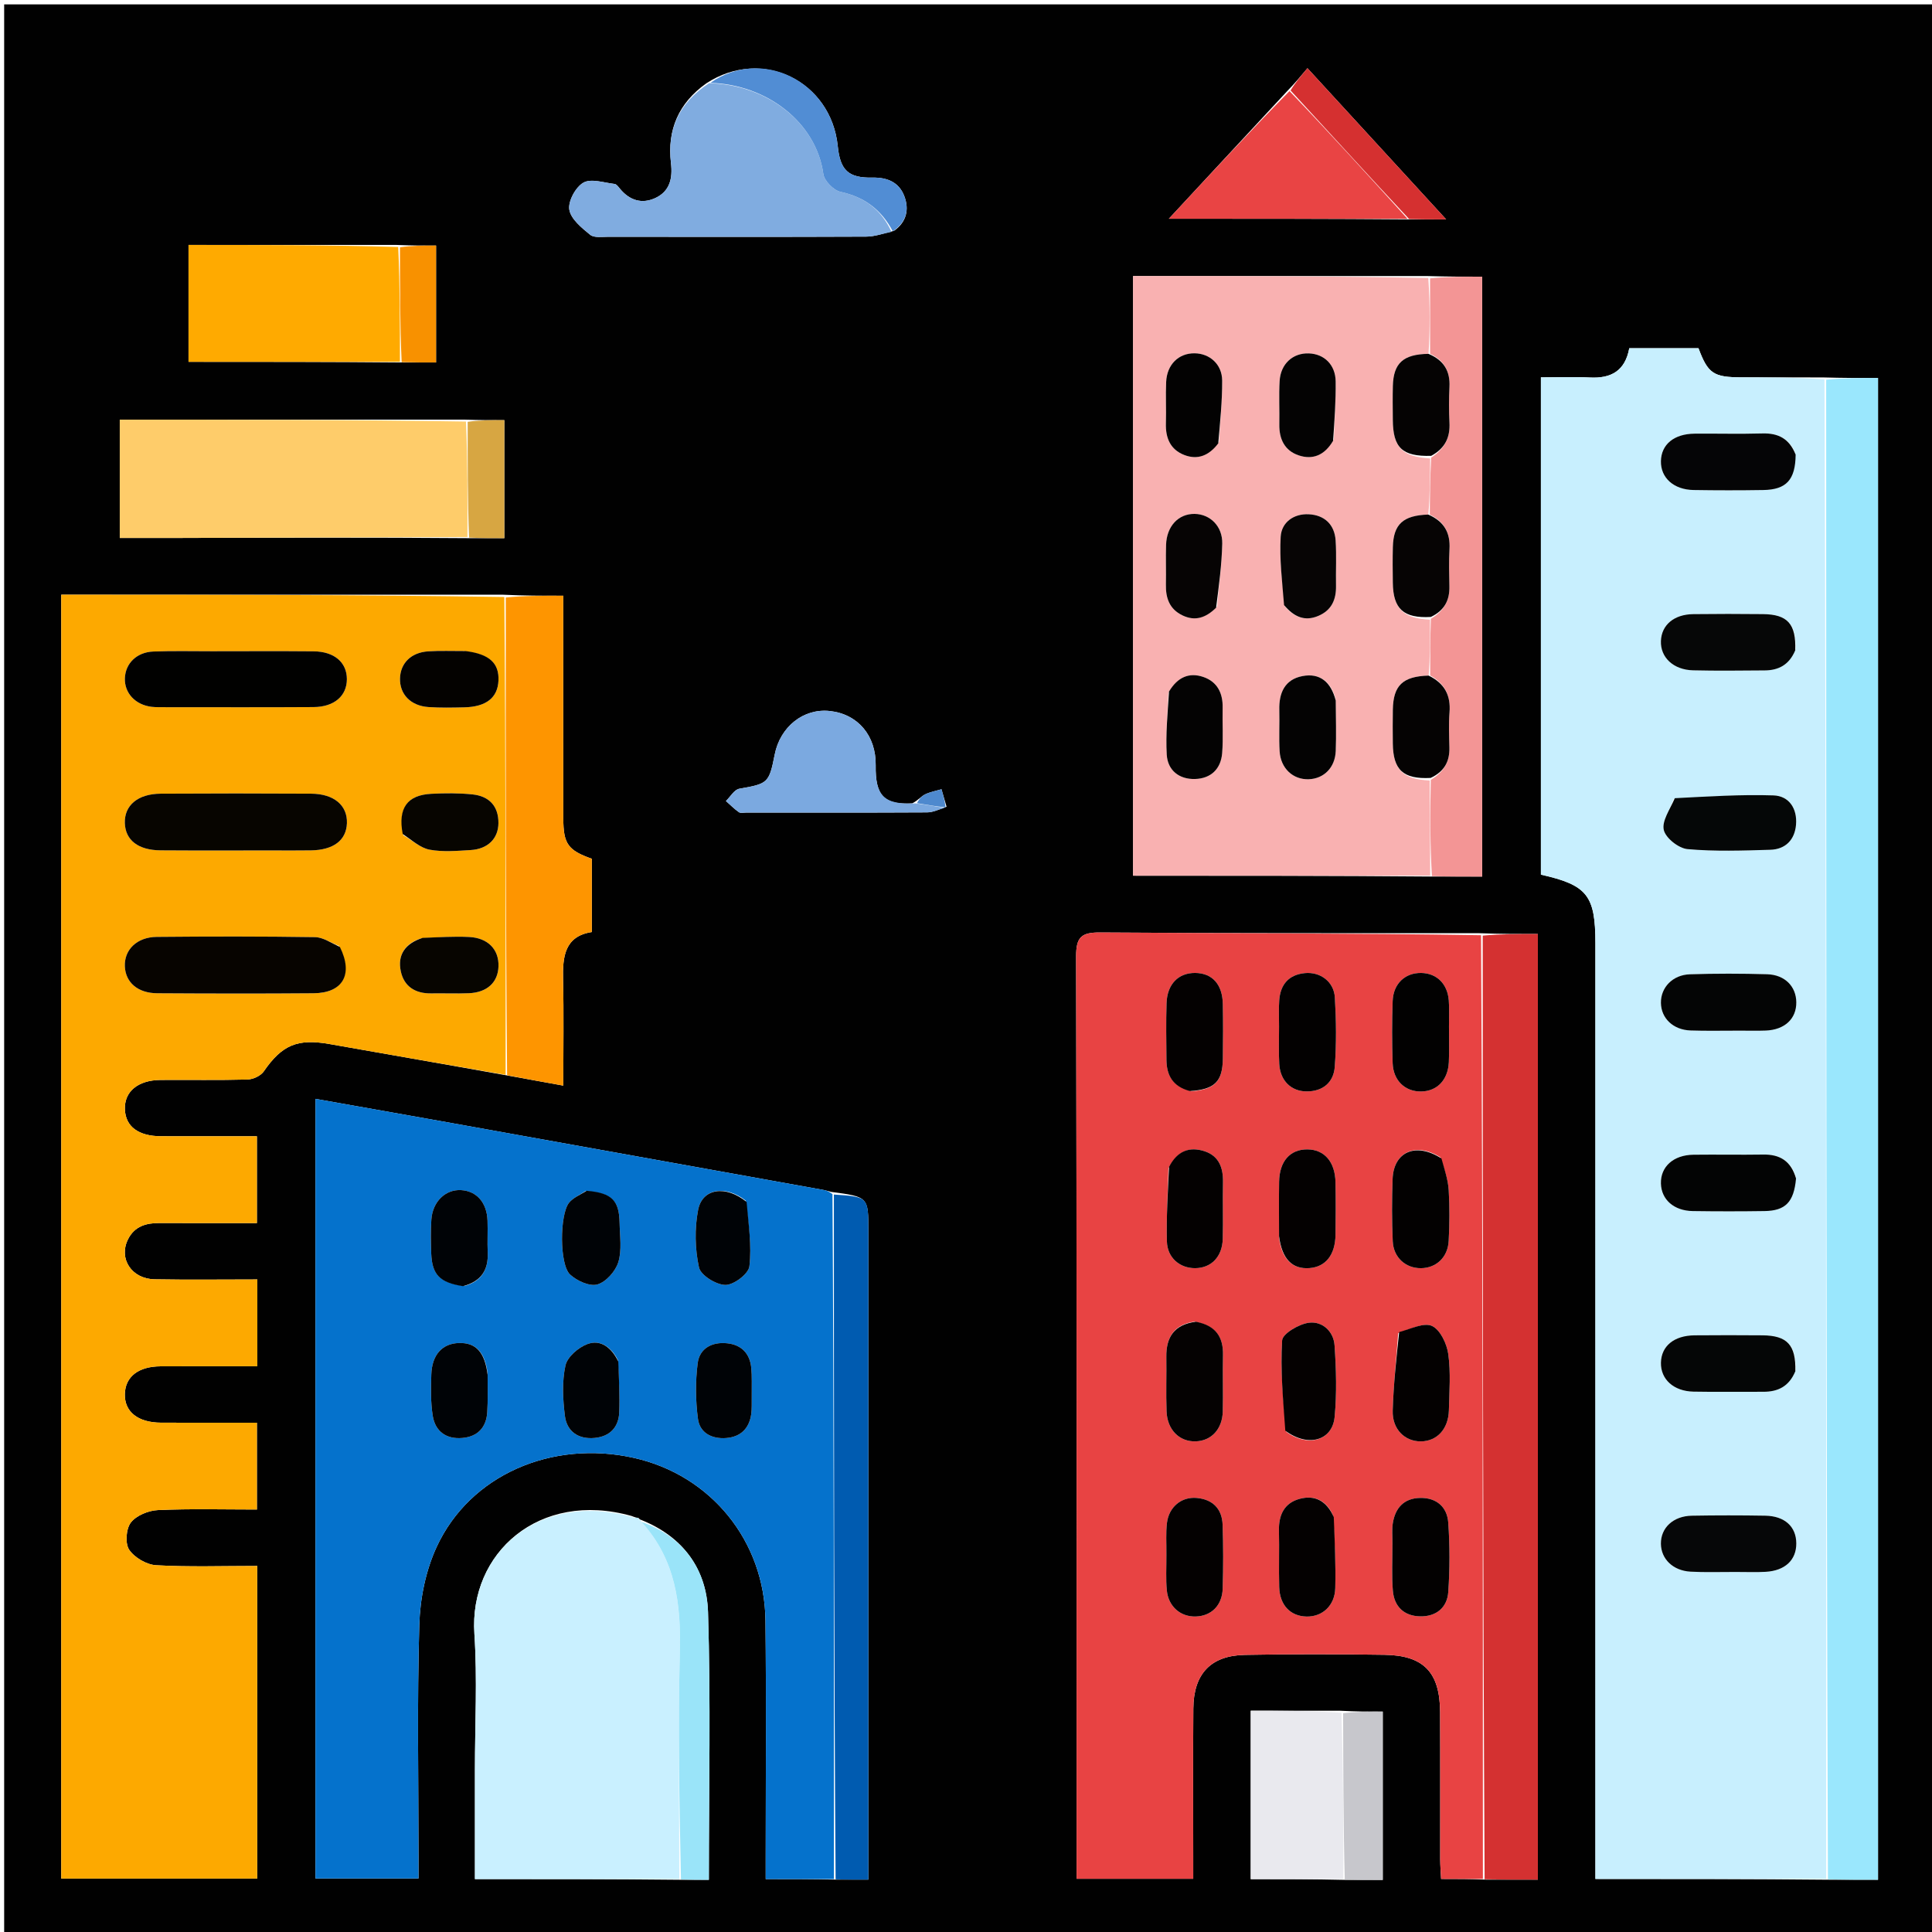 <svg version="1.1" id="Layer_1" xmlns="http://www.w3.org/2000/svg" xmlns:xlink="http://www.w3.org/1999/xlink" x="0px" y="0px"
	 width="100%" viewBox="0 0 512 512" enable-background="new 0 0 512 512" xml:space="preserve">
<path fill="#010101" opacity="1" stroke="none" 
	d="
M513,184 
	C513,293.973 513,403.447 513,512.96 
	C342.402,512.96 171.803,512.96 1.103,512.96 
	C1.103,342.443 1.103,171.887 1.103,1.165 
	C171.667,1.165 342.333,1.165 513,1.165 
	C513,61.863 513,122.682 513,184 
M250.848,213.793 
	C250.4,212.249 249.951,210.705 249.503,209.161 
	C248.034,209.6 246.482,209.869 245.123,210.534 
	C244.135,211.017 243.403,212.023 241.77,212.896 
	C234.293,213.348 231.942,210.912 232.067,202.842 
	C232.189,194.951 227.343,189.218 219.879,188.422 
	C212.939,187.681 206.757,192.579 205.304,199.968 
	C203.814,207.548 203.494,207.694 195.923,209.026 
	C194.592,209.26 193.553,211.151 192.38,212.277 
	C193.512,213.278 194.579,214.372 195.809,215.232 
	C196.265,215.551 197.106,215.339 197.771,215.339 
	C213.753,215.342 229.735,215.375 245.717,215.288 
	C247.251,215.279 248.78,214.519 250.848,213.793 
M373.876,58.136 
	C376.557,58.136 379.238,58.136 383.245,58.136 
	C370.395,44.13 358.611,31.286 346.489,18.073 
	C344.625,20.302 343.159,22.055 341.126,24.138 
	C330.884,35.184 320.642,46.231 309.76,57.968 
	C331.537,57.968 352.264,57.968 373.876,58.136 
M356.754,498.197 
	C360.008,498.197 363.262,498.197 366.445,498.197 
	C366.445,482.963 366.445,468.404 366.445,453.591 
	C362.755,453.591 359.329,453.591 355.006,453.357 
	C347.127,453.357 339.247,453.357 331.458,453.357 
	C331.458,468.706 331.458,483.248 331.458,497.988 
	C339.817,497.988 347.91,497.988 356.754,498.197 
M106.892,96.058 
	C109.787,96.058 112.681,96.058 115.562,96.058 
	C115.562,85.314 115.562,75.308 115.562,65.077 
	C112.187,65.077 109.089,65.077 105.067,64.912 
	C86.688,64.912 68.308,64.912 49.96,64.912 
	C49.96,75.6 49.96,85.646 49.96,95.891 
	C68.843,95.891 87.416,95.891 106.892,96.058 
M236.948,61.159 
	C240.285,58.79 240.993,55.457 239.628,51.923 
	C238.218,48.274 235.121,46.99 231.218,47.068 
	C224.813,47.196 222.662,45.126 222.013,38.723 
	C220.265,21.479 201.884,12.444 187.173,22.091 
	C179.867,27.283 176.764,34.389 177.816,43.228 
	C178.296,47.255 177.517,50.693 173.677,52.478 
	C170.12,54.131 166.872,53.122 164.327,50.059 
	C163.907,49.553 163.403,48.812 162.873,48.751 
	C160.08,48.433 156.674,47.245 154.625,48.396 
	C152.56,49.556 150.521,53.309 150.874,55.547 
	C151.266,58.036 154.143,60.378 156.399,62.221 
	C157.456,63.084 159.594,62.744 161.242,62.746 
	C184.016,62.773 206.791,62.8 229.565,62.706 
	C231.802,62.697 234.035,61.89 236.948,61.159 
M122.996,111.205 
	C92.599,111.205 62.201,111.205 31.739,111.205 
	C31.739,121.947 31.739,132.012 31.739,142.569 
	C36.86,142.569 41.654,142.582 46.449,142.567 
	C72.256,142.489 98.064,142.403 124.751,142.622 
	C127.697,142.622 130.643,142.622 133.655,142.622 
	C133.655,131.859 133.655,121.643 133.655,111.343 
	C130.173,111.343 127.043,111.343 122.996,111.205 
M169.237,402.286 
	C168.837,402.229 168.438,402.173 167.339,401.738 
	C142.868,394.895 124.293,411.524 125.719,432.995 
	C126.511,444.922 125.861,456.944 125.861,468.923 
	C125.861,478.529 125.861,488.135 125.861,497.971 
	C144.197,497.971 162.109,497.971 180.911,498.17 
	C183.17,498.17 185.429,498.17 187.855,498.17 
	C187.855,474.115 188.366,450.652 187.635,427.228 
	C187.281,415.896 181.096,407.221 169.824,402.752 
	C169.824,402.752 169.587,402.799 169.237,402.286 
M378.054,73.15 
	C352.137,73.15 326.22,73.15 300.278,73.15 
	C300.278,126.505 300.278,179.337 300.278,232.072 
	C326.764,232.072 352.891,232.072 379.926,232.298 
	C384.169,232.298 388.412,232.298 392.794,232.298 
	C392.794,178.848 392.794,126.1 392.794,73.319 
	C387.909,73.319 383.442,73.319 378.054,73.15 
M220.215,315.86 
	C219.571,315.69 218.935,315.473 218.282,315.355 
	C184.384,309.252 150.487,303.152 116.587,297.066 
	C105.682,295.109 94.77,293.191 83.604,291.209 
	C83.604,360.382 83.604,428.972 83.604,497.818 
	C92.743,497.818 101.61,497.818 110.903,497.818 
	C110.903,495.669 110.903,493.869 110.903,492.069 
	C110.904,471.572 110.523,451.063 111.117,430.583 
	C111.319,423.627 112.821,416.208 115.728,409.926 
	C124.546,390.867 146.277,381.492 167.988,386.353 
	C188.359,390.913 202.639,408.349 202.862,429.503 
	C203.082,450.498 202.917,471.498 202.921,492.495 
	C202.921,494.262 202.921,496.03 202.921,497.979 
	C209.395,497.979 215.196,497.979 221.906,498.119 
	C224.504,498.119 227.102,498.119 230.13,498.119 
	C230.13,495.475 230.13,493.512 230.13,491.549 
	C230.13,436.471 230.13,381.392 230.13,326.314 
	C230.13,317.17 230.13,317.17 220.215,315.86 
M393.902,498.124 
	C398.355,498.124 402.809,498.124 407.55,498.124 
	C407.55,414.349 407.55,331.054 407.55,247.516 
	C402.47,247.516 397.697,247.516 392.02,247.308 
	C358.533,247.282 325.044,247.36 291.558,247.118 
	C286.547,247.082 285.173,248.353 285.184,253.477 
	C285.359,333.116 285.306,412.755 285.306,492.393 
	C285.306,494.175 285.307,495.956 285.307,497.893 
	C295.863,497.893 305.778,497.893 316.22,497.893 
	C316.22,495.835 316.22,494.05 316.22,492.265 
	C316.22,479.102 316.152,465.94 316.245,452.778 
	C316.309,443.594 320.839,438.734 329.923,438.56 
	C342.247,438.323 354.58,438.352 366.905,438.537 
	C377.325,438.693 381.593,443.211 381.643,453.722 
	C381.704,466.718 381.649,479.713 381.669,492.709 
	C381.672,494.455 381.825,496.201 381.908,497.941 
	C386.018,497.941 389.498,497.941 393.902,498.124 
M133.277,157.603 
	C94.314,157.603 55.35,157.603 16.231,157.603 
	C16.231,271.266 16.231,384.51 16.231,497.839 
	C33.695,497.839 50.905,497.839 68.172,497.839 
	C68.172,470.083 68.172,442.671 68.172,414.996 
	C59.025,414.996 50.186,415.298 41.39,414.806 
	C38.852,414.665 35.63,412.785 34.23,410.693 
	C33.113,409.024 33.401,405.132 34.682,403.481 
	C36.137,401.605 39.354,400.298 41.868,400.187 
	C50.611,399.799 59.38,400.037 68.083,400.037 
	C68.083,392.005 68.083,384.624 68.083,377.033 
	C59.345,377.033 51.02,377.053 42.696,377.026 
	C36.539,377.007 32.96,374.138 33.087,369.406 
	C33.21,364.839 36.675,362.115 42.552,362.088 
	C51.027,362.05 59.502,362.079 68.196,362.079 
	C68.196,354.269 68.196,346.85 68.196,339.07 
	C58.922,339.07 49.944,339.191 40.971,339.029 
	C34.822,338.918 31.367,333.502 33.94,328.397 
	C35.678,324.95 38.727,324.096 42.289,324.113 
	C50.892,324.155 59.496,324.127 68.082,324.127 
	C68.082,316.123 68.082,308.738 68.082,301.122 
	C59.344,301.122 51.02,301.141 42.696,301.116 
	C36.684,301.098 33.295,298.57 33.101,294.038 
	C32.899,289.298 36.518,286.244 42.583,286.197 
	C50.249,286.138 57.919,286.295 65.579,286.082 
	C67.068,286.04 69.086,285.116 69.898,283.936 
	C74.706,276.952 78.805,275.17 87.313,276.68 
	C102.867,279.44 118.435,282.123 134.778,285.073 
	C139.431,285.916 144.085,286.758 149.275,287.698 
	C149.275,277.856 149.434,268.735 149.219,259.623 
	C149.074,253.511 149.621,248.114 156.841,247 
	C156.841,240.123 156.841,233.823 156.841,227.582 
	C150.526,225.347 149.294,223.648 149.284,216.932 
	C149.258,198.976 149.275,181.02 149.275,163.064 
	C149.275,161.316 149.275,159.568 149.275,157.869 
	C143.658,157.869 138.854,157.869 133.277,157.603 
M483.031,100.021 
	C475.869,100.014 468.707,100.009 461.545,99.999 
	C454.086,99.988 452.634,99.009 450.114,92.28 
	C444.053,92.28 437.976,92.28 431.774,92.28 
	C430.672,98.323 426.918,100.342 421.297,100.044 
	C417.039,99.818 412.76,99.999 408.355,99.999 
	C408.355,144.34 408.355,188.085 408.355,231.79 
	C420.642,234.55 422.797,237.289 422.797,249.966 
	C422.798,330.75 422.798,411.534 422.798,492.318 
	C422.798,494.229 422.798,496.141 422.798,497.943 
	C443.683,497.943 463.822,497.943 484.882,498.15 
	C489.152,498.15 493.422,498.15 497.695,498.15 
	C497.695,365.174 497.695,232.7 497.695,100.175 
	C492.899,100.175 488.425,100.175 483.031,100.021 
z"/>
<path fill="#C8EFFE" opacity="1" stroke="none" 
	d="
M483.961,497.943 
	C463.822,497.943 443.683,497.943 422.798,497.943 
	C422.798,496.141 422.798,494.229 422.798,492.318 
	C422.798,411.534 422.798,330.75 422.797,249.966 
	C422.797,237.289 420.642,234.55 408.355,231.79 
	C408.355,188.085 408.355,144.34 408.355,99.999 
	C412.76,99.999 417.039,99.818 421.297,100.044 
	C426.918,100.342 430.672,98.323 431.774,92.28 
	C437.976,92.28 444.053,92.28 450.114,92.28 
	C452.634,99.009 454.086,99.988 461.545,99.999 
	C468.707,100.009 475.869,100.014 483.499,100.555 
	C483.964,233.374 483.963,365.659 483.961,497.943 
M460.437,416.588 
	C462.929,416.583 465.428,416.694 467.912,416.55 
	C473.078,416.251 476.063,413.409 476.037,408.997 
	C476.011,404.574 472.978,401.76 467.806,401.673 
	C461.328,401.564 454.845,401.563 448.368,401.676 
	C443.422,401.762 440.107,404.889 440.157,409.115 
	C440.204,413.137 443.337,416.244 448.004,416.507 
	C451.813,416.722 455.643,416.574 460.437,416.588 
M443.527,211.769 
	C442.542,214.532 440.359,217.579 440.927,219.973 
	C441.435,222.111 444.864,224.814 447.206,225.024 
	C454.472,225.677 461.839,225.418 469.157,225.198 
	C473.175,225.077 475.63,222.55 475.964,218.559 
	C476.32,214.318 474.156,210.927 469.972,210.789 
	C461.382,210.507 452.764,211.076 443.527,211.769 
M475.881,171.979 
	C476.02,165.328 473.71,162.817 467.201,162.747 
	C461.042,162.68 454.88,162.676 448.721,162.752 
	C443.618,162.815 440.324,165.628 440.161,169.861 
	C439.993,174.206 443.451,177.517 448.693,177.643 
	C455.016,177.794 461.346,177.714 467.672,177.668 
	C471.289,177.642 474.126,176.235 475.881,171.979 
M475.78,120.092 
	C474.17,116.187 471.202,114.754 467.063,114.87 
	C461.071,115.038 455.07,114.876 449.074,114.926 
	C443.629,114.972 440.246,117.785 440.162,122.213 
	C440.079,126.619 443.539,129.774 448.821,129.86 
	C454.983,129.96 461.149,129.963 467.311,129.863 
	C473.391,129.765 475.804,127.165 475.78,120.092 
M461.45,273.134 
	C463.61,273.131 465.774,273.192 467.931,273.11 
	C472.954,272.921 476.083,269.992 476.039,265.61 
	C475.996,261.42 473.015,258.321 468.294,258.185 
	C461.485,257.988 454.661,257.98 447.853,258.198 
	C443.26,258.344 440.115,261.701 440.162,265.753 
	C440.209,269.838 443.385,272.923 448.001,273.085 
	C452.151,273.231 456.31,273.128 461.45,273.134 
M475.928,311.911 
	C474.623,307.619 471.636,305.9 467.263,305.97 
	C461.101,306.07 454.936,305.937 448.773,306.014 
	C443.476,306.079 440.044,309.195 440.161,313.642 
	C440.273,317.905 443.595,320.873 448.615,320.946 
	C454.944,321.038 461.276,321.042 467.605,320.947 
	C473.166,320.864 475.402,318.58 475.928,311.911 
M475.901,363.009 
	C475.955,356.398 473.614,353.932 467.083,353.876 
	C461.088,353.824 455.091,353.828 449.095,353.877 
	C443.645,353.922 440.258,356.716 440.165,361.125 
	C440.071,365.517 443.525,368.699 448.807,368.799 
	C454.967,368.915 461.132,368.811 467.294,368.835 
	C471.135,368.85 474.094,367.465 475.901,363.009 
z"/>
<path fill="#FDA900" opacity="1" stroke="none" 
	d="
M133.997,284.839 
	C118.435,282.123 102.867,279.44 87.313,276.68 
	C78.805,275.17 74.706,276.952 69.898,283.936 
	C69.086,285.116 67.068,286.04 65.579,286.082 
	C57.919,286.295 50.249,286.138 42.583,286.197 
	C36.518,286.244 32.899,289.298 33.101,294.038 
	C33.295,298.57 36.684,301.098 42.696,301.116 
	C51.02,301.141 59.344,301.122 68.082,301.122 
	C68.082,308.738 68.082,316.123 68.082,324.127 
	C59.496,324.127 50.892,324.155 42.289,324.113 
	C38.727,324.096 35.678,324.95 33.94,328.397 
	C31.367,333.502 34.822,338.918 40.971,339.029 
	C49.944,339.191 58.922,339.07 68.196,339.07 
	C68.196,346.85 68.196,354.269 68.196,362.079 
	C59.502,362.079 51.027,362.05 42.552,362.088 
	C36.675,362.115 33.21,364.839 33.087,369.406 
	C32.96,374.138 36.539,377.007 42.696,377.026 
	C51.02,377.053 59.345,377.033 68.083,377.033 
	C68.083,384.624 68.083,392.005 68.083,400.037 
	C59.38,400.037 50.611,399.799 41.868,400.187 
	C39.354,400.298 36.137,401.605 34.682,403.481 
	C33.401,405.132 33.113,409.024 34.23,410.693 
	C35.63,412.785 38.852,414.665 41.39,414.806 
	C50.186,415.298 59.025,414.996 68.172,414.996 
	C68.172,442.671 68.172,470.083 68.172,497.839 
	C50.905,497.839 33.695,497.839 16.231,497.839 
	C16.231,384.51 16.231,271.266 16.231,157.603 
	C55.35,157.603 94.314,157.603 133.651,158.213 
	C134.015,200.829 134.006,242.834 133.997,284.839 
M72.468,225.377 
	C75.791,225.374 79.115,225.416 82.437,225.359 
	C88.404,225.258 91.78,222.671 91.94,218.156 
	C92.106,213.449 88.528,210.369 82.464,210.334 
	C69.173,210.257 55.882,210.257 42.591,210.334 
	C36.52,210.369 32.929,213.441 33.083,218.134 
	C33.232,222.653 36.613,225.309 42.57,225.351 
	C52.206,225.419 61.842,225.374 72.468,225.377 
M89.83,250.661 
	C87.71,249.855 85.601,248.383 83.47,248.351 
	C69.494,248.141 55.512,248.157 41.534,248.287 
	C36.262,248.337 32.889,251.715 33.088,256.124 
	C33.279,260.365 36.511,263.192 41.67,263.223 
	C55.482,263.305 69.296,263.335 83.108,263.222 
	C90.845,263.159 93.705,258.261 89.83,250.661 
M44.636,187.414 
	C57.463,187.412 70.291,187.465 83.118,187.381 
	C88.59,187.346 91.926,184.405 91.926,179.987 
	C91.927,175.546 88.609,172.66 83.121,172.61 
	C74.126,172.527 65.129,172.583 56.133,172.587 
	C50.969,172.59 45.8,172.464 40.643,172.661 
	C36.212,172.83 33.229,175.824 33.097,179.755 
	C32.964,183.667 35.865,186.795 40.188,187.313 
	C41.34,187.452 42.516,187.385 44.636,187.414 
M106.894,221.351 
	C109.203,222.681 111.382,224.715 113.852,225.173 
	C117.373,225.826 121.118,225.489 124.749,225.272 
	C129.285,225.001 132.062,222.216 132.09,218.138 
	C132.121,213.564 129.574,210.982 125.222,210.527 
	C121.615,210.15 117.937,210.182 114.308,210.366 
	C107.93,210.69 105.418,214.143 106.894,221.351 
M122.95,172.53 
	C119.788,172.546 116.616,172.408 113.466,172.614 
	C108.942,172.91 106.12,175.747 106.007,179.773 
	C105.89,183.972 108.815,187.053 113.546,187.377 
	C116.694,187.593 119.868,187.525 123.028,187.452 
	C128.856,187.319 131.887,184.906 132.098,180.374 
	C132.313,175.772 129.718,173.321 122.95,172.53 
M111.592,248.666 
	C107.304,250.045 105.3,253.095 106.216,257.402 
	C107.08,261.468 110.097,263.33 114.287,263.259 
	C117.596,263.203 120.912,263.349 124.217,263.218 
	C129.086,263.027 131.966,260.348 132.105,256.105 
	C132.251,251.645 129.341,248.552 124.303,248.307 
	C120.348,248.114 116.37,248.375 111.592,248.666 
z"/>
<path fill="#E84343" opacity="1" stroke="none" 
	d="
M392.979,497.941 
	C389.498,497.941 386.018,497.941 381.908,497.941 
	C381.825,496.201 381.672,494.455 381.669,492.709 
	C381.649,479.713 381.704,466.718 381.643,453.722 
	C381.593,443.211 377.325,438.693 366.905,438.537 
	C354.58,438.352 342.247,438.323 329.923,438.56 
	C320.839,438.734 316.309,443.594 316.245,452.778 
	C316.152,465.94 316.22,479.102 316.22,492.265 
	C316.22,494.05 316.22,495.835 316.22,497.893 
	C305.778,497.893 295.863,497.893 285.307,497.893 
	C285.307,495.956 285.306,494.175 285.306,492.393 
	C285.306,412.755 285.359,333.116 285.184,253.477 
	C285.173,248.353 286.547,247.082 291.558,247.118 
	C325.044,247.36 358.533,247.282 392.487,247.845 
	C392.962,331.568 392.971,414.755 392.979,497.941 
M370.539,353.312 
	C370.028,360.158 369.285,366.997 369.082,373.853 
	C368.937,378.752 372.282,382.017 376.557,381.982 
	C380.824,381.947 383.853,378.691 383.971,373.73 
	C384.088,368.764 384.483,363.726 383.807,358.85 
	C383.429,356.117 381.703,352.451 379.528,351.406 
	C377.402,350.385 373.933,352.163 370.539,353.312 
M340.885,379.451 
	C346.612,383.635 353.102,381.831 353.696,375.473 
	C354.282,369.203 354.107,362.812 353.668,356.515 
	C353.411,352.812 350.407,350.071 346.871,350.537 
	C344.232,350.884 339.892,353.431 339.778,355.219 
	C339.279,363.048 340.044,370.957 340.885,379.451 
M316.535,350.248 
	C311.099,351.025 309.014,354.42 309.09,359.619 
	C309.16,364.422 308.972,369.232 309.151,374.029 
	C309.336,378.946 312.579,382.117 316.886,381.973 
	C321.023,381.834 323.934,378.741 324.052,374.046 
	C324.177,369.079 323.999,364.106 324.109,359.138 
	C324.217,354.28 322.151,351.248 316.535,350.248 
M315.724,289.201 
	C321.931,288.727 323.987,286.641 324.071,280.543 
	C324.137,275.722 324.156,270.898 324.062,266.077 
	C323.961,260.85 321.25,257.884 316.744,257.842 
	C312.276,257.8 309.304,260.808 309.146,265.893 
	C308.991,270.877 309.076,275.869 309.119,280.857 
	C309.153,284.907 310.732,287.931 315.724,289.201 
M338.964,328.053 
	C339.723,333.679 342.482,336.412 347.043,336.058 
	C351.303,335.727 353.836,332.575 353.922,327.29 
	C353.997,322.641 354.002,317.989 353.92,313.34 
	C353.824,307.903 350.978,304.636 346.474,304.602 
	C341.884,304.567 339.061,307.74 338.977,313.195 
	C338.905,317.844 338.961,322.495 338.964,328.053 
M381.731,306.695 
	C375.183,302.614 369.313,305.221 369.053,312.478 
	C368.857,317.957 368.848,323.458 369.091,328.935 
	C369.283,333.261 372.503,336.102 376.535,336.083 
	C380.576,336.065 383.687,333.229 383.917,328.862 
	C384.154,324.385 384.192,319.874 383.922,315.401 
	C383.758,312.684 382.845,310.012 381.731,306.695 
M369.002,409.626 
	C369.02,413.61 368.79,417.615 369.124,421.573 
	C369.477,425.761 372.08,428.258 376.334,428.351 
	C380.591,428.445 383.52,426.048 383.807,421.895 
	C384.229,415.783 384.233,409.598 383.8,403.488 
	C383.509,399.392 380.714,396.898 376.389,396.964 
	C372.068,397.03 369.744,399.607 369.103,403.705 
	C368.849,405.328 369.023,407.018 369.002,409.626 
M338.96,272.532 
	C338.968,275.684 338.842,278.843 339.018,281.986 
	C339.265,286.387 342.171,289.227 346.273,289.238 
	C350.619,289.25 353.418,286.8 353.725,282.742 
	C354.188,276.641 354.113,270.463 353.753,264.348 
	C353.505,260.144 349.878,257.483 345.789,257.886 
	C341.511,258.308 339.313,260.913 339.01,265.096 
	C338.855,267.242 338.968,269.407 338.96,272.532 
M309.104,412.503 
	C309.125,415.49 308.931,418.498 309.219,421.459 
	C309.637,425.761 312.86,428.507 316.881,428.39 
	C320.994,428.27 323.89,425.472 324.024,421.015 
	C324.192,415.378 324.205,409.726 324.006,404.09 
	C323.857,399.863 321.404,397.36 317.157,396.97 
	C313.115,396.599 309.775,399.338 309.256,403.584 
	C308.935,406.203 309.137,408.885 309.104,412.503 
M309.653,309.612 
	C309.487,316.07 309.075,322.535 309.24,328.984 
	C309.351,333.339 312.685,336.109 316.736,336.078 
	C320.986,336.046 323.912,333.073 324.043,328.325 
	C324.18,323.342 324.006,318.35 324.108,313.365 
	C324.188,309.511 323.071,306.332 319.18,305.076 
	C315.231,303.802 311.981,304.991 309.653,309.612 
M353.301,401.665 
	C351.577,397.706 348.423,396.13 344.413,397.209 
	C340.34,398.305 338.837,401.495 338.934,405.634 
	C339.052,410.618 338.866,415.609 339.004,420.591 
	C339.137,425.392 341.988,428.326 346.268,428.404 
	C350.464,428.48 353.748,425.489 353.859,420.859 
	C354.008,414.724 353.727,408.579 353.301,401.665 
M383.996,271.574 
	C383.987,269.418 384.11,267.252 383.942,265.108 
	C383.595,260.698 380.71,257.91 376.636,257.845 
	C372.364,257.777 369.229,260.682 369.068,265.326 
	C368.877,270.792 368.878,276.275 369.068,281.741 
	C369.229,286.379 372.38,289.32 376.622,289.255 
	C380.839,289.19 383.732,286.216 383.956,281.491 
	C384.097,278.512 383.991,275.522 383.996,271.574 
z"/>
<path fill="#0572CC" opacity="1" stroke="none" 
	d="
M220.996,497.979 
	C215.196,497.979 209.395,497.979 202.921,497.979 
	C202.921,496.03 202.921,494.262 202.921,492.495 
	C202.917,471.498 203.082,450.498 202.862,429.503 
	C202.639,408.349 188.359,390.913 167.988,386.353 
	C146.277,381.492 124.546,390.867 115.728,409.926 
	C112.821,416.208 111.319,423.627 111.117,430.583 
	C110.523,451.063 110.904,471.572 110.903,492.069 
	C110.903,493.869 110.903,495.669 110.903,497.818 
	C101.61,497.818 92.743,497.818 83.604,497.818 
	C83.604,428.972 83.604,360.382 83.604,291.209 
	C94.77,293.191 105.682,295.109 116.587,297.066 
	C150.487,303.152 184.384,309.252 218.282,315.355 
	C218.935,315.473 219.571,315.69 220.608,316.444 
	C221,377.344 220.998,437.661 220.996,497.979 
M197.639,318.192 
	C192.3,313.99 186.109,314.903 185.005,320.651 
	C184.059,325.577 184.165,330.997 185.24,335.883 
	C185.698,337.967 189.795,340.502 192.256,340.521 
	C194.464,340.538 198.364,337.582 198.599,335.594 
	C199.244,330.117 198.36,324.459 197.639,318.192 
M123.081,340.804 
	C127.612,339.557 129.451,336.494 129.247,331.914 
	C129.123,329.107 129.297,326.287 129.197,323.477 
	C129.028,318.701 126.322,315.637 122.2,315.395 
	C118.058,315.151 114.63,318.443 114.311,323.243 
	C114.113,326.208 114.168,329.2 114.279,332.174 
	C114.486,337.767 116.523,339.916 123.081,340.804 
M155.128,315.671 
	C153.663,316.678 151.859,317.414 150.802,318.744 
	C148.304,321.887 148.239,335.122 151.08,337.764 
	C152.88,339.438 156.271,340.981 158.315,340.39 
	C160.614,339.726 163.13,336.88 163.867,334.468 
	C164.841,331.278 164.26,327.588 164.201,324.115 
	C164.099,318.086 162.156,316.129 155.128,315.671 
M163.731,360.416 
	C162.055,357.058 159.166,354.918 155.694,356.185 
	C153.291,357.061 150.348,359.602 149.849,361.881 
	C148.915,366.145 149.155,370.813 149.703,375.213 
	C150.224,379.403 153.322,381.481 157.596,381.071 
	C161.635,380.683 163.968,378.232 164.113,374.199 
	C164.269,369.889 164.036,365.565 163.731,360.416 
M199.221,369.435 
	C199.189,367.111 199.321,364.77 199.09,362.466 
	C198.71,358.681 196.48,356.383 192.706,355.984 
	C188.736,355.563 185.4,357.291 184.895,361.25 
	C184.274,366.111 184.315,371.18 184.969,376.039 
	C185.468,379.747 188.673,381.397 192.45,381.095 
	C196.249,380.791 198.507,378.607 199.072,374.846 
	C199.293,373.38 199.181,371.864 199.221,369.435 
M129.22,363.868 
	C128.474,358.288 126.096,355.793 121.638,355.912 
	C117.229,356.029 114.473,359.001 114.303,364.259 
	C114.186,367.897 114.111,371.605 114.676,375.178 
	C115.338,379.363 118.287,381.46 122.558,381.076 
	C126.593,380.713 128.873,378.28 129.127,374.251 
	C129.324,371.106 129.206,367.941 129.22,363.868 
z"/>
<path fill="#F9B1B1" opacity="1" stroke="none" 
	d="
M379.018,232.072 
	C352.891,232.072 326.764,232.072 300.278,232.072 
	C300.278,179.337 300.278,126.505 300.278,73.15 
	C326.22,73.15 352.137,73.15 378.518,73.682 
	C378.984,80.734 378.987,87.254 378.572,93.778 
	C371.85,93.866 369.283,96.248 369.122,102.287 
	C369.043,105.277 369.088,108.271 369.111,111.263 
	C369.168,118.65 371.567,121.01 379.01,121.498 
	C378.981,126.777 378.946,131.589 378.522,136.368 
	C371.798,136.571 369.28,138.944 369.121,144.968 
	C369.038,148.124 369.071,151.284 369.113,154.441 
	C369.204,161.353 371.919,163.904 378.971,164.231 
	C378.998,169.483 379.004,174.254 378.605,179.04 
	C371.698,179.241 369.233,181.67 369.118,188.088 
	C369.064,191.073 369.078,194.06 369.114,197.045 
	C369.198,204.034 371.849,206.546 378.891,206.831 
	C378.961,215.585 378.99,223.828 379.018,232.072 
M322.543,160.75 
	C323.026,155.189 323.782,149.634 323.907,144.065 
	C324.01,139.451 320.678,136.25 316.587,136.191 
	C312.306,136.13 309.182,139.432 309.022,144.381 
	C308.909,147.874 309.054,151.375 308.978,154.87 
	C308.9,158.475 309.905,161.43 313.386,163.093 
	C316.699,164.674 319.51,163.768 322.543,160.75 
M340.503,160.706 
	C342.904,163.478 345.738,164.753 349.356,163.226 
	C352.904,161.728 354.128,158.887 354.057,155.221 
	C353.981,151.226 354.213,147.217 353.953,143.237 
	C353.674,138.964 350.963,136.493 346.831,136.287 
	C342.882,136.09 339.626,138.386 339.394,142.236 
	C339.039,148.128 339.795,154.088 340.503,160.706 
M353.949,185.207 
	C352.718,180.695 349.764,178.278 345.134,179.175 
	C340.479,180.078 338.915,183.624 339.032,188.124 
	C339.127,191.776 338.902,195.441 339.115,199.083 
	C339.381,203.64 342.693,206.668 346.85,206.506 
	C350.859,206.35 353.809,203.418 353.982,199.031 
	C354.151,194.72 354.016,190.396 353.949,185.207 
M309.63,183.65 
	C309.447,189.099 308.883,194.572 309.202,199.992 
	C309.447,204.16 312.495,206.558 316.692,206.442 
	C320.885,206.327 323.544,203.799 323.883,199.592 
	C324.202,195.628 323.919,191.619 324.013,187.633 
	C324.106,183.721 322.631,180.687 318.887,179.402 
	C315.131,178.112 312.06,179.475 309.63,183.65 
M353.478,116.442 
	C353.659,111.321 354.029,106.199 353.963,101.082 
	C353.906,96.66 350.935,93.804 346.868,93.654 
	C342.629,93.497 339.375,96.42 339.114,100.995 
	C338.897,104.802 339.108,108.632 339.037,112.45 
	C338.964,116.344 340.431,119.423 344.171,120.677 
	C347.883,121.92 351.024,120.658 353.478,116.442 
M323.039,117.126 
	C323.349,111.704 323.917,106.279 323.886,100.859 
	C323.862,96.546 320.583,93.664 316.561,93.629 
	C312.343,93.592 309.254,96.594 309.045,101.224 
	C308.88,104.87 309.088,108.531 308.976,112.181 
	C308.858,116.049 310.136,119.143 313.854,120.58 
	C317.348,121.93 320.356,120.802 323.039,117.126 
z"/>
<path fill="#9AE7FD" opacity="1" stroke="none" 
	d="
M484.421,498.047 
	C483.963,365.659 483.964,233.374 483.959,100.632 
	C488.425,100.175 492.899,100.175 497.695,100.175 
	C497.695,232.7 497.695,365.174 497.695,498.15 
	C493.422,498.15 489.152,498.15 484.421,498.047 
z"/>
<path fill="#C9F0FF" opacity="1" stroke="none" 
	d="
M180.022,497.971 
	C162.109,497.971 144.197,497.971 125.861,497.971 
	C125.861,488.135 125.861,478.529 125.861,468.923 
	C125.861,456.944 126.511,444.922 125.719,432.995 
	C124.293,411.524 142.868,394.895 167.895,402.14 
	C168.829,402.628 169.208,402.713 169.587,402.799 
	C169.587,402.799 169.824,402.752 169.941,403.206 
	C179.097,413.361 180.493,425.109 180.168,437.781 
	C179.654,457.832 180.025,477.906 180.022,497.971 
z"/>
<path fill="#D43131" opacity="1" stroke="none" 
	d="
M393.44,498.033 
	C392.971,414.755 392.962,331.568 392.939,247.949 
	C397.697,247.516 402.47,247.516 407.55,247.516 
	C407.55,331.054 407.55,414.349 407.55,498.124 
	C402.809,498.124 398.355,498.124 393.44,498.033 
z"/>
<path fill="#FECC6A" opacity="1" stroke="none" 
	d="
M123.871,142.32 
	C98.064,142.403 72.256,142.489 46.449,142.567 
	C41.654,142.582 36.86,142.569 31.739,142.569 
	C31.739,132.012 31.739,121.947 31.739,111.205 
	C62.201,111.205 92.599,111.205 123.485,111.72 
	C123.94,122.263 123.906,132.292 123.871,142.32 
z"/>
<path fill="#FE9500" opacity="1" stroke="none" 
	d="
M134.387,284.956 
	C134.006,242.834 134.015,200.829 134.037,158.347 
	C138.854,157.869 143.658,157.869 149.275,157.869 
	C149.275,159.568 149.275,161.316 149.275,163.064 
	C149.275,181.02 149.258,198.976 149.284,216.932 
	C149.294,223.648 150.526,225.347 156.841,227.582 
	C156.841,233.823 156.841,240.123 156.841,247 
	C149.621,248.114 149.074,253.511 149.219,259.623 
	C149.434,268.735 149.275,277.856 149.275,287.698 
	C144.085,286.758 139.431,285.916 134.387,284.956 
z"/>
<path fill="#80ACE0" opacity="1" stroke="none" 
	d="
M236.269,61.453 
	C234.035,61.89 231.802,62.697 229.565,62.706 
	C206.791,62.8 184.016,62.773 161.242,62.746 
	C159.594,62.744 157.456,63.084 156.399,62.221 
	C154.143,60.378 151.266,58.036 150.874,55.547 
	C150.521,53.309 152.56,49.556 154.625,48.396 
	C156.674,47.245 160.08,48.433 162.873,48.751 
	C163.403,48.812 163.907,49.553 164.327,50.059 
	C166.872,53.122 170.12,54.131 173.677,52.478 
	C177.517,50.693 178.296,47.255 177.816,43.228 
	C176.764,34.389 179.867,27.283 187.93,22.043 
	C203.042,22.368 216.282,32.284 218.196,46.117 
	C218.446,47.925 220.912,50.439 222.74,50.835 
	C229.138,52.221 233.578,55.592 236.269,61.453 
z"/>
<path fill="#F39595" opacity="1" stroke="none" 
	d="
M379.472,232.185 
	C378.99,223.828 378.961,215.585 379.174,206.669 
	C382.809,204.456 384.189,201.754 384.103,198.111 
	C384.029,194.994 383.892,191.859 384.137,188.76 
	C384.485,184.34 382.897,181.124 379.01,179.025 
	C379.004,174.254 378.998,169.483 379.202,163.982 
	C382.868,161.754 384.18,159.014 384.104,155.378 
	C384.035,152.092 383.939,148.795 384.13,145.519 
	C384.378,141.261 382.784,138.221 378.911,136.401 
	C378.946,131.589 378.981,126.777 379.279,121.273 
	C383.054,118.771 384.315,115.829 384.121,111.98 
	C383.963,108.841 383.963,105.682 384.121,102.543 
	C384.327,98.431 382.732,95.509 378.99,93.774 
	C378.987,87.254 378.984,80.734 378.978,73.767 
	C383.442,73.319 387.909,73.319 392.794,73.319 
	C392.794,126.1 392.794,178.848 392.794,232.298 
	C388.412,232.298 384.169,232.298 379.472,232.185 
z"/>
<path fill="#FFAA00" opacity="1" stroke="none" 
	d="
M105.989,95.891 
	C87.416,95.891 68.843,95.891 49.96,95.891 
	C49.96,85.646 49.96,75.6 49.96,64.912 
	C68.308,64.912 86.688,64.912 105.533,65.458 
	C105.995,75.966 105.992,85.928 105.989,95.891 
z"/>
<path fill="#005BB0" opacity="1" stroke="none" 
	d="
M221.451,498.049 
	C220.998,437.661 221,377.344 220.99,316.566 
	C230.13,317.17 230.13,317.17 230.13,326.314 
	C230.13,381.392 230.13,436.471 230.13,491.549 
	C230.13,493.512 230.13,495.475 230.13,498.119 
	C227.102,498.119 224.504,498.119 221.451,498.049 
z"/>
<path fill="#E9E9EE" opacity="1" stroke="none" 
	d="
M356.002,497.988 
	C347.91,497.988 339.817,497.988 331.458,497.988 
	C331.458,483.248 331.458,468.706 331.458,453.357 
	C339.247,453.357 347.127,453.357 355.49,453.903 
	C355.983,468.962 355.993,483.475 356.002,497.988 
z"/>
<path fill="#E94444" opacity="1" stroke="none" 
	d="
M372.991,57.968 
	C352.264,57.968 331.537,57.968 309.76,57.968 
	C320.642,46.231 330.884,35.184 341.73,24.14 
	C352.553,35.417 362.772,46.693 372.991,57.968 
z"/>
<path fill="#7BA9E0" opacity="1" stroke="none" 
	d="
M250.312,214.108 
	C248.78,214.519 247.251,215.279 245.717,215.288 
	C229.735,215.375 213.753,215.342 197.771,215.339 
	C197.106,215.339 196.265,215.551 195.809,215.232 
	C194.579,214.372 193.512,213.278 192.38,212.277 
	C193.553,211.151 194.592,209.26 195.923,209.026 
	C203.494,207.694 203.814,207.548 205.304,199.968 
	C206.757,192.579 212.939,187.681 219.879,188.422 
	C227.343,189.218 232.189,194.951 232.067,202.842 
	C231.942,210.912 234.293,213.348 242.611,212.9 
	C245.738,213.305 248.025,213.707 250.312,214.108 
z"/>
<path fill="#9AE4F9" opacity="1" stroke="none" 
	d="
M180.466,498.07 
	C180.025,477.906 179.654,457.832 180.168,437.781 
	C180.493,425.109 179.097,413.361 170,403.311 
	C181.096,407.221 187.281,415.896 187.635,427.228 
	C188.366,450.652 187.855,474.115 187.855,498.17 
	C185.429,498.17 183.17,498.17 180.466,498.07 
z"/>
<path fill="#C7C7CC" opacity="1" stroke="none" 
	d="
M356.378,498.092 
	C355.993,483.475 355.983,468.962 355.939,454.02 
	C359.329,453.591 362.755,453.591 366.445,453.591 
	C366.445,468.404 366.445,482.963 366.445,498.197 
	C363.262,498.197 360.008,498.197 356.378,498.092 
z"/>
<path fill="#518DD4" opacity="1" stroke="none" 
	d="
M236.609,61.306 
	C233.578,55.592 229.138,52.221 222.74,50.835 
	C220.912,50.439 218.446,47.925 218.196,46.117 
	C216.282,32.284 203.042,22.368 188.253,21.956 
	C201.884,12.444 220.265,21.479 222.013,38.723 
	C222.662,45.126 224.813,47.196 231.218,47.068 
	C235.121,46.99 238.218,48.274 239.628,51.923 
	C240.993,55.457 240.285,58.79 236.609,61.306 
z"/>
<path fill="#D53030" opacity="1" stroke="none" 
	d="
M373.434,58.052 
	C362.772,46.693 352.553,35.417 342.014,23.974 
	C343.159,22.055 344.625,20.302 346.489,18.073 
	C358.611,31.286 370.395,44.13 383.245,58.136 
	C379.238,58.136 376.557,58.136 373.434,58.052 
z"/>
<path fill="#D7A642" opacity="1" stroke="none" 
	d="
M124.311,142.471 
	C123.906,132.292 123.94,122.263 123.944,111.789 
	C127.043,111.343 130.173,111.343 133.655,111.343 
	C133.655,121.643 133.655,131.859 133.655,142.622 
	C130.643,142.622 127.697,142.622 124.311,142.471 
z"/>
<path fill="#F89100" opacity="1" stroke="none" 
	d="
M106.44,95.974 
	C105.992,85.928 105.995,75.966 105.994,65.54 
	C109.089,65.077 112.187,65.077 115.562,65.077 
	C115.562,75.308 115.562,85.314 115.562,96.058 
	C112.681,96.058 109.787,96.058 106.44,95.974 
z"/>
<path fill="#4E89CE" opacity="1" stroke="none" 
	d="
M250.58,213.951 
	C248.025,213.707 245.738,213.305 243.004,212.85 
	C243.403,212.023 244.135,211.017 245.123,210.534 
	C246.482,209.869 248.034,209.6 249.503,209.161 
	C249.951,210.705 250.4,212.249 250.58,213.951 
z"/>
<path fill="#9AE4F9" opacity="1" stroke="none" 
	d="
M169.412,402.542 
	C169.208,402.713 168.829,402.628 168.245,402.329 
	C168.438,402.173 168.837,402.229 169.412,402.542 
z"/>
<path fill="#060708" opacity="1" stroke="none" 
	d="
M459.951,416.588 
	C455.643,416.574 451.813,416.722 448.004,416.507 
	C443.337,416.244 440.204,413.137 440.157,409.115 
	C440.107,404.889 443.422,401.762 448.368,401.676 
	C454.845,401.563 461.328,401.564 467.806,401.673 
	C472.978,401.76 476.011,404.574 476.037,408.997 
	C476.063,413.409 473.078,416.251 467.912,416.55 
	C465.428,416.694 462.929,416.583 459.951,416.588 
z"/>
<path fill="#050707" opacity="1" stroke="none" 
	d="
M443.842,211.532 
	C452.764,211.076 461.382,210.507 469.972,210.789 
	C474.156,210.927 476.32,214.318 475.964,218.559 
	C475.63,222.55 473.175,225.077 469.157,225.198 
	C461.839,225.418 454.472,225.677 447.206,225.024 
	C444.864,224.814 441.435,222.111 440.927,219.973 
	C440.359,217.579 442.542,214.532 443.842,211.532 
z"/>
<path fill="#060707" opacity="1" stroke="none" 
	d="
M475.753,172.356 
	C474.126,176.235 471.289,177.642 467.672,177.668 
	C461.346,177.714 455.016,177.794 448.693,177.643 
	C443.451,177.517 439.993,174.206 440.161,169.861 
	C440.324,165.628 443.618,162.815 448.721,162.752 
	C454.88,162.676 461.042,162.68 467.201,162.747 
	C473.71,162.817 476.02,165.328 475.753,172.356 
z"/>
<path fill="#050506" opacity="1" stroke="none" 
	d="
M475.864,120.482 
	C475.804,127.165 473.391,129.765 467.311,129.863 
	C461.149,129.963 454.983,129.96 448.821,129.86 
	C443.539,129.774 440.079,126.619 440.162,122.213 
	C440.246,117.785 443.629,114.972 449.074,114.926 
	C455.07,114.876 461.071,115.038 467.063,114.87 
	C471.202,114.754 474.17,116.187 475.864,120.482 
z"/>
<path fill="#040505" opacity="1" stroke="none" 
	d="
M460.958,273.134 
	C456.31,273.128 452.151,273.231 448.001,273.085 
	C443.385,272.923 440.209,269.838 440.162,265.753 
	C440.115,261.701 443.26,258.344 447.853,258.198 
	C454.661,257.98 461.485,257.988 468.294,258.185 
	C473.015,258.321 475.996,261.42 476.039,265.61 
	C476.083,269.992 472.954,272.921 467.931,273.11 
	C465.774,273.192 463.61,273.131 460.958,273.134 
z"/>
<path fill="#030404" opacity="1" stroke="none" 
	d="
M475.968,312.307 
	C475.402,318.58 473.166,320.864 467.605,320.947 
	C461.276,321.042 454.944,321.038 448.615,320.946 
	C443.595,320.873 440.273,317.905 440.161,313.642 
	C440.044,309.195 443.476,306.079 448.773,306.014 
	C454.936,305.937 461.101,306.07 467.263,305.97 
	C471.636,305.9 474.623,307.619 475.968,312.307 
z"/>
<path fill="#050606" opacity="1" stroke="none" 
	d="
M475.786,363.388 
	C474.094,367.465 471.135,368.85 467.294,368.835 
	C461.132,368.811 454.967,368.915 448.807,368.799 
	C443.525,368.699 440.071,365.517 440.165,361.125 
	C440.258,356.716 443.645,353.922 449.095,353.877 
	C455.091,353.828 461.088,353.824 467.083,353.876 
	C473.614,353.932 475.955,356.398 475.786,363.388 
z"/>
<path fill="#070500" opacity="1" stroke="none" 
	d="
M71.973,225.377 
	C61.842,225.374 52.206,225.419 42.57,225.351 
	C36.613,225.309 33.232,222.653 33.083,218.134 
	C32.929,213.441 36.52,210.369 42.591,210.334 
	C55.882,210.257 69.173,210.257 82.464,210.334 
	C88.528,210.369 92.106,213.449 91.94,218.156 
	C91.78,222.671 88.404,225.258 82.437,225.359 
	C79.115,225.416 75.791,225.374 71.973,225.377 
z"/>
<path fill="#070400" opacity="1" stroke="none" 
	d="
M90.08,250.962 
	C93.705,258.261 90.845,263.159 83.108,263.222 
	C69.296,263.335 55.482,263.305 41.67,263.223 
	C36.511,263.192 33.279,260.365 33.088,256.124 
	C32.889,251.715 36.262,248.337 41.534,248.287 
	C55.512,248.157 69.494,248.141 83.47,248.351 
	C85.601,248.383 87.71,249.855 90.08,250.962 
z"/>
<path fill="#010100" opacity="1" stroke="none" 
	d="
M44.158,187.414 
	C42.516,187.385 41.34,187.452 40.188,187.313 
	C35.865,186.795 32.964,183.667 33.097,179.755 
	C33.229,175.824 36.212,172.83 40.643,172.661 
	C45.8,172.464 50.969,172.59 56.133,172.587 
	C65.129,172.583 74.126,172.527 83.121,172.61 
	C88.609,172.66 91.927,175.546 91.926,179.987 
	C91.926,184.405 88.59,187.346 83.118,187.381 
	C70.291,187.465 57.463,187.412 44.158,187.414 
z"/>
<path fill="#070500" opacity="1" stroke="none" 
	d="
M106.715,221.004 
	C105.418,214.143 107.93,210.69 114.308,210.366 
	C117.937,210.182 121.615,210.15 125.222,210.527 
	C129.574,210.982 132.121,213.564 132.09,218.138 
	C132.062,222.216 129.285,225.001 124.749,225.272 
	C121.118,225.489 117.373,225.826 113.852,225.173 
	C111.382,224.715 109.203,222.681 106.715,221.004 
z"/>
<path fill="#040200" opacity="1" stroke="none" 
	d="
M123.378,172.535 
	C129.718,173.321 132.313,175.772 132.098,180.374 
	C131.887,184.906 128.856,187.319 123.028,187.452 
	C119.868,187.525 116.694,187.593 113.546,187.377 
	C108.815,187.053 105.89,183.972 106.007,179.773 
	C106.12,175.747 108.942,172.91 113.466,172.614 
	C116.616,172.408 119.788,172.546 123.378,172.535 
z"/>
<path fill="#070500" opacity="1" stroke="none" 
	d="
M111.997,248.55 
	C116.37,248.375 120.348,248.114 124.303,248.307 
	C129.341,248.552 132.251,251.645 132.105,256.105 
	C131.966,260.348 129.086,263.027 124.217,263.218 
	C120.912,263.349 117.596,263.203 114.287,263.259 
	C110.097,263.33 107.08,261.468 106.216,257.402 
	C105.3,253.095 107.304,250.045 111.997,248.55 
z"/>
<path fill="#040101" opacity="1" stroke="none" 
	d="
M370.796,353.012 
	C373.933,352.163 377.402,350.385 379.528,351.406 
	C381.703,352.451 383.429,356.117 383.807,358.85 
	C384.483,363.726 384.088,368.764 383.971,373.73 
	C383.853,378.691 380.824,381.947 376.557,381.982 
	C372.282,382.017 368.937,378.752 369.082,373.853 
	C369.285,366.997 370.028,360.158 370.796,353.012 
z"/>
<path fill="#050101" opacity="1" stroke="none" 
	d="
M340.618,379.144 
	C340.044,370.957 339.279,363.048 339.778,355.219 
	C339.892,353.431 344.232,350.884 346.871,350.537 
	C350.407,350.071 353.411,352.812 353.668,356.515 
	C354.107,362.812 354.282,369.203 353.696,375.473 
	C353.102,381.831 346.612,383.635 340.618,379.144 
z"/>
<path fill="#050202" opacity="1" stroke="none" 
	d="
M316.912,350.273 
	C322.151,351.248 324.217,354.28 324.109,359.138 
	C323.999,364.106 324.177,369.079 324.052,374.046 
	C323.934,378.741 321.023,381.834 316.886,381.973 
	C312.579,382.117 309.336,378.946 309.151,374.029 
	C308.972,369.232 309.16,364.422 309.09,359.619 
	C309.014,354.42 311.099,351.025 316.912,350.273 
z"/>
<path fill="#040101" opacity="1" stroke="none" 
	d="
M315.322,289.143 
	C310.732,287.931 309.153,284.907 309.119,280.857 
	C309.076,275.869 308.991,270.877 309.146,265.893 
	C309.304,260.808 312.276,257.8 316.744,257.842 
	C321.25,257.884 323.961,260.85 324.062,266.077 
	C324.156,270.898 324.137,275.722 324.071,280.543 
	C323.987,286.641 321.931,288.727 315.322,289.143 
z"/>
<path fill="#040101" opacity="1" stroke="none" 
	d="
M338.962,327.599 
	C338.961,322.495 338.905,317.844 338.977,313.195 
	C339.061,307.74 341.884,304.567 346.474,304.602 
	C350.978,304.636 353.824,307.903 353.92,313.34 
	C354.002,317.989 353.997,322.641 353.922,327.29 
	C353.836,332.575 351.303,335.727 347.043,336.058 
	C342.482,336.412 339.723,333.679 338.962,327.599 
z"/>
<path fill="#030101" opacity="1" stroke="none" 
	d="
M382,307.007 
	C382.845,310.012 383.758,312.684 383.922,315.401 
	C384.192,319.874 384.154,324.385 383.917,328.862 
	C383.687,333.229 380.576,336.065 376.535,336.083 
	C372.503,336.102 369.283,333.261 369.091,328.935 
	C368.848,323.458 368.857,317.957 369.053,312.478 
	C369.313,305.221 375.183,302.614 382,307.007 
z"/>
<path fill="#030101" opacity="1" stroke="none" 
	d="
M369.002,409.152 
	C369.023,407.018 368.849,405.328 369.103,403.705 
	C369.744,399.607 372.068,397.03 376.389,396.964 
	C380.714,396.898 383.509,399.392 383.8,403.488 
	C384.233,409.598 384.229,415.783 383.807,421.895 
	C383.52,426.048 380.591,428.445 376.334,428.351 
	C372.08,428.258 369.477,425.761 369.124,421.573 
	C368.79,417.615 369.02,413.61 369.002,409.152 
z"/>
<path fill="#030101" opacity="1" stroke="none" 
	d="
M338.96,272.048 
	C338.968,269.407 338.855,267.242 339.01,265.096 
	C339.313,260.913 341.511,258.308 345.789,257.886 
	C349.878,257.483 353.505,260.144 353.753,264.348 
	C354.113,270.463 354.188,276.641 353.725,282.742 
	C353.418,286.8 350.619,289.25 346.273,289.238 
	C342.171,289.227 339.265,286.387 339.018,281.986 
	C338.842,278.843 338.968,275.684 338.96,272.048 
z"/>
<path fill="#040101" opacity="1" stroke="none" 
	d="
M309.104,412.021 
	C309.137,408.885 308.935,406.203 309.256,403.584 
	C309.775,399.338 313.115,396.599 317.157,396.97 
	C321.404,397.36 323.857,399.863 324.006,404.09 
	C324.205,409.726 324.192,415.378 324.024,421.015 
	C323.89,425.472 320.994,428.27 316.881,428.39 
	C312.86,428.507 309.637,425.761 309.219,421.459 
	C308.931,418.498 309.125,415.49 309.104,412.021 
z"/>
<path fill="#040101" opacity="1" stroke="none" 
	d="
M309.812,309.226 
	C311.981,304.991 315.231,303.802 319.18,305.076 
	C323.071,306.332 324.188,309.511 324.108,313.365 
	C324.006,318.35 324.18,323.342 324.043,328.325 
	C323.912,333.073 320.986,336.046 316.736,336.078 
	C312.685,336.109 309.351,333.339 309.24,328.984 
	C309.075,322.535 309.487,316.07 309.812,309.226 
z"/>
<path fill="#040101" opacity="1" stroke="none" 
	d="
M353.466,402.051 
	C353.727,408.579 354.008,414.724 353.859,420.859 
	C353.748,425.489 350.464,428.48 346.268,428.404 
	C341.988,428.326 339.137,425.392 339.004,420.591 
	C338.866,415.609 339.052,410.618 338.934,405.634 
	C338.837,401.495 340.34,398.305 344.413,397.209 
	C348.423,396.13 351.577,397.706 353.466,402.051 
z"/>
<path fill="#020101" opacity="1" stroke="none" 
	d="
M383.996,272.055 
	C383.991,275.522 384.097,278.512 383.956,281.491 
	C383.732,286.216 380.839,289.19 376.622,289.255 
	C372.38,289.32 369.229,286.379 369.068,281.741 
	C368.878,276.275 368.877,270.792 369.068,265.326 
	C369.229,260.682 372.364,257.777 376.636,257.845 
	C380.71,257.91 383.595,260.698 383.942,265.108 
	C384.11,267.252 383.987,269.418 383.996,272.055 
z"/>
<path fill="#000306" opacity="1" stroke="none" 
	d="
M197.86,318.533 
	C198.36,324.459 199.244,330.117 198.599,335.594 
	C198.364,337.582 194.464,340.538 192.256,340.521 
	C189.795,340.502 185.698,337.967 185.24,335.883 
	C184.165,330.997 184.059,325.577 185.005,320.651 
	C186.109,314.903 192.3,313.99 197.86,318.533 
z"/>
<path fill="#000306" opacity="1" stroke="none" 
	d="
M122.694,340.848 
	C116.523,339.916 114.486,337.767 114.279,332.174 
	C114.168,329.2 114.113,326.208 114.311,323.243 
	C114.63,318.443 118.058,315.151 122.2,315.395 
	C126.322,315.637 129.028,318.701 129.197,323.477 
	C129.297,326.287 129.123,329.107 129.247,331.914 
	C129.451,336.494 127.612,339.557 122.694,340.848 
z"/>
<path fill="#000306" opacity="1" stroke="none" 
	d="
M155.487,315.57 
	C162.156,316.129 164.099,318.086 164.201,324.115 
	C164.26,327.588 164.841,331.278 163.867,334.468 
	C163.13,336.88 160.614,339.726 158.315,340.39 
	C156.271,340.981 152.88,339.438 151.08,337.764 
	C148.239,335.122 148.304,321.887 150.802,318.744 
	C151.859,317.414 153.663,316.678 155.487,315.57 
z"/>
<path fill="#000306" opacity="1" stroke="none" 
	d="
M163.852,360.832 
	C164.036,365.565 164.269,369.889 164.113,374.199 
	C163.968,378.232 161.635,380.683 157.596,381.071 
	C153.322,381.481 150.224,379.403 149.703,375.213 
	C149.155,370.813 148.915,366.145 149.849,361.881 
	C150.348,359.602 153.291,357.061 155.694,356.185 
	C159.166,354.918 162.055,357.058 163.852,360.832 
z"/>
<path fill="#000306" opacity="1" stroke="none" 
	d="
M199.221,369.903 
	C199.181,371.864 199.293,373.38 199.072,374.846 
	C198.507,378.607 196.249,380.791 192.45,381.095 
	C188.673,381.397 185.468,379.747 184.969,376.039 
	C184.315,371.18 184.274,366.111 184.895,361.25 
	C185.4,357.291 188.736,355.563 192.706,355.984 
	C196.48,356.383 198.71,358.681 199.09,362.466 
	C199.321,364.77 199.189,367.111 199.221,369.903 
z"/>
<path fill="#000306" opacity="1" stroke="none" 
	d="
M129.224,364.327 
	C129.206,367.941 129.324,371.106 129.127,374.251 
	C128.873,378.28 126.593,380.713 122.558,381.076 
	C118.287,381.46 115.338,379.363 114.676,375.178 
	C114.111,371.605 114.186,367.897 114.303,364.259 
	C114.473,359.001 117.229,356.029 121.638,355.912 
	C126.096,355.793 128.474,358.288 129.224,364.327 
z"/>
<path fill="#060404" opacity="1" stroke="none" 
	d="
M378.522,136.368 
	C382.784,138.221 384.378,141.261 384.13,145.519 
	C383.939,148.795 384.035,152.092 384.104,155.378 
	C384.18,159.014 382.868,161.754 379.182,163.501 
	C371.919,163.904 369.204,161.353 369.113,154.441 
	C369.071,151.284 369.038,148.124 369.121,144.968 
	C369.28,138.944 371.798,136.571 378.522,136.368 
z"/>
<path fill="#060404" opacity="1" stroke="none" 
	d="
M322.28,161.051 
	C319.51,163.768 316.699,164.674 313.386,163.093 
	C309.905,161.43 308.9,158.475 308.978,154.87 
	C309.054,151.375 308.909,147.874 309.022,144.381 
	C309.182,139.432 312.306,136.13 316.587,136.191 
	C320.678,136.25 324.01,139.451 323.907,144.065 
	C323.782,149.634 323.026,155.189 322.28,161.051 
z"/>
<path fill="#070505" opacity="1" stroke="none" 
	d="
M340.291,160.362 
	C339.795,154.088 339.039,148.128 339.394,142.236 
	C339.626,138.386 342.882,136.09 346.831,136.287 
	C350.963,136.493 353.674,138.964 353.953,143.237 
	C354.213,147.217 353.981,151.226 354.057,155.221 
	C354.128,158.887 352.904,161.728 349.356,163.226 
	C345.738,164.753 342.904,163.478 340.291,160.362 
z"/>
<path fill="#040303" opacity="1" stroke="none" 
	d="
M353.981,185.643 
	C354.016,190.396 354.151,194.72 353.982,199.031 
	C353.809,203.418 350.859,206.35 346.85,206.506 
	C342.693,206.668 339.381,203.64 339.115,199.083 
	C338.902,195.441 339.127,191.776 339.032,188.124 
	C338.915,183.624 340.479,180.078 345.134,179.175 
	C349.764,178.278 352.718,180.695 353.981,185.643 
z"/>
<path fill="#040303" opacity="1" stroke="none" 
	d="
M309.8,183.273 
	C312.06,179.475 315.131,178.112 318.887,179.402 
	C322.631,180.687 324.106,183.721 324.013,187.633 
	C323.919,191.619 324.202,195.628 323.883,199.592 
	C323.544,203.799 320.885,206.327 316.692,206.442 
	C312.495,206.558 309.447,204.16 309.202,199.992 
	C308.883,194.572 309.447,189.099 309.8,183.273 
z"/>
<path fill="#050303" opacity="1" stroke="none" 
	d="
M378.605,179.04 
	C382.897,181.124 384.485,184.34 384.137,188.76 
	C383.892,191.859 384.029,194.994 384.103,198.111 
	C384.189,201.754 382.809,204.456 379.133,206.159 
	C371.849,206.546 369.198,204.034 369.114,197.045 
	C369.078,194.06 369.064,191.073 369.118,188.088 
	C369.233,181.67 371.698,179.241 378.605,179.04 
z"/>
<path fill="#040303" opacity="1" stroke="none" 
	d="
M353.285,116.811 
	C351.024,120.658 347.883,121.92 344.171,120.677 
	C340.431,119.423 338.964,116.344 339.037,112.45 
	C339.108,108.632 338.897,104.802 339.114,100.995 
	C339.375,96.42 342.629,93.497 346.868,93.654 
	C350.935,93.804 353.906,96.66 353.963,101.082 
	C354.029,106.199 353.659,111.321 353.285,116.811 
z"/>
<path fill="#030202" opacity="1" stroke="none" 
	d="
M322.851,117.49 
	C320.356,120.802 317.348,121.93 313.854,120.58 
	C310.136,119.143 308.858,116.049 308.976,112.181 
	C309.088,108.531 308.88,104.87 309.045,101.224 
	C309.254,96.594 312.343,93.592 316.561,93.629 
	C320.583,93.664 323.862,96.546 323.886,100.859 
	C323.917,106.279 323.349,111.704 322.851,117.49 
z"/>
<path fill="#050303" opacity="1" stroke="none" 
	d="
M378.572,93.778 
	C382.732,95.509 384.327,98.431 384.121,102.543 
	C383.963,105.682 383.963,108.841 384.121,111.98 
	C384.315,115.829 383.054,118.771 379.273,120.807 
	C371.567,121.01 369.168,118.65 369.111,111.263 
	C369.088,108.271 369.043,105.277 369.122,102.287 
	C369.283,96.248 371.85,93.866 378.572,93.778 
z"/>
</svg>